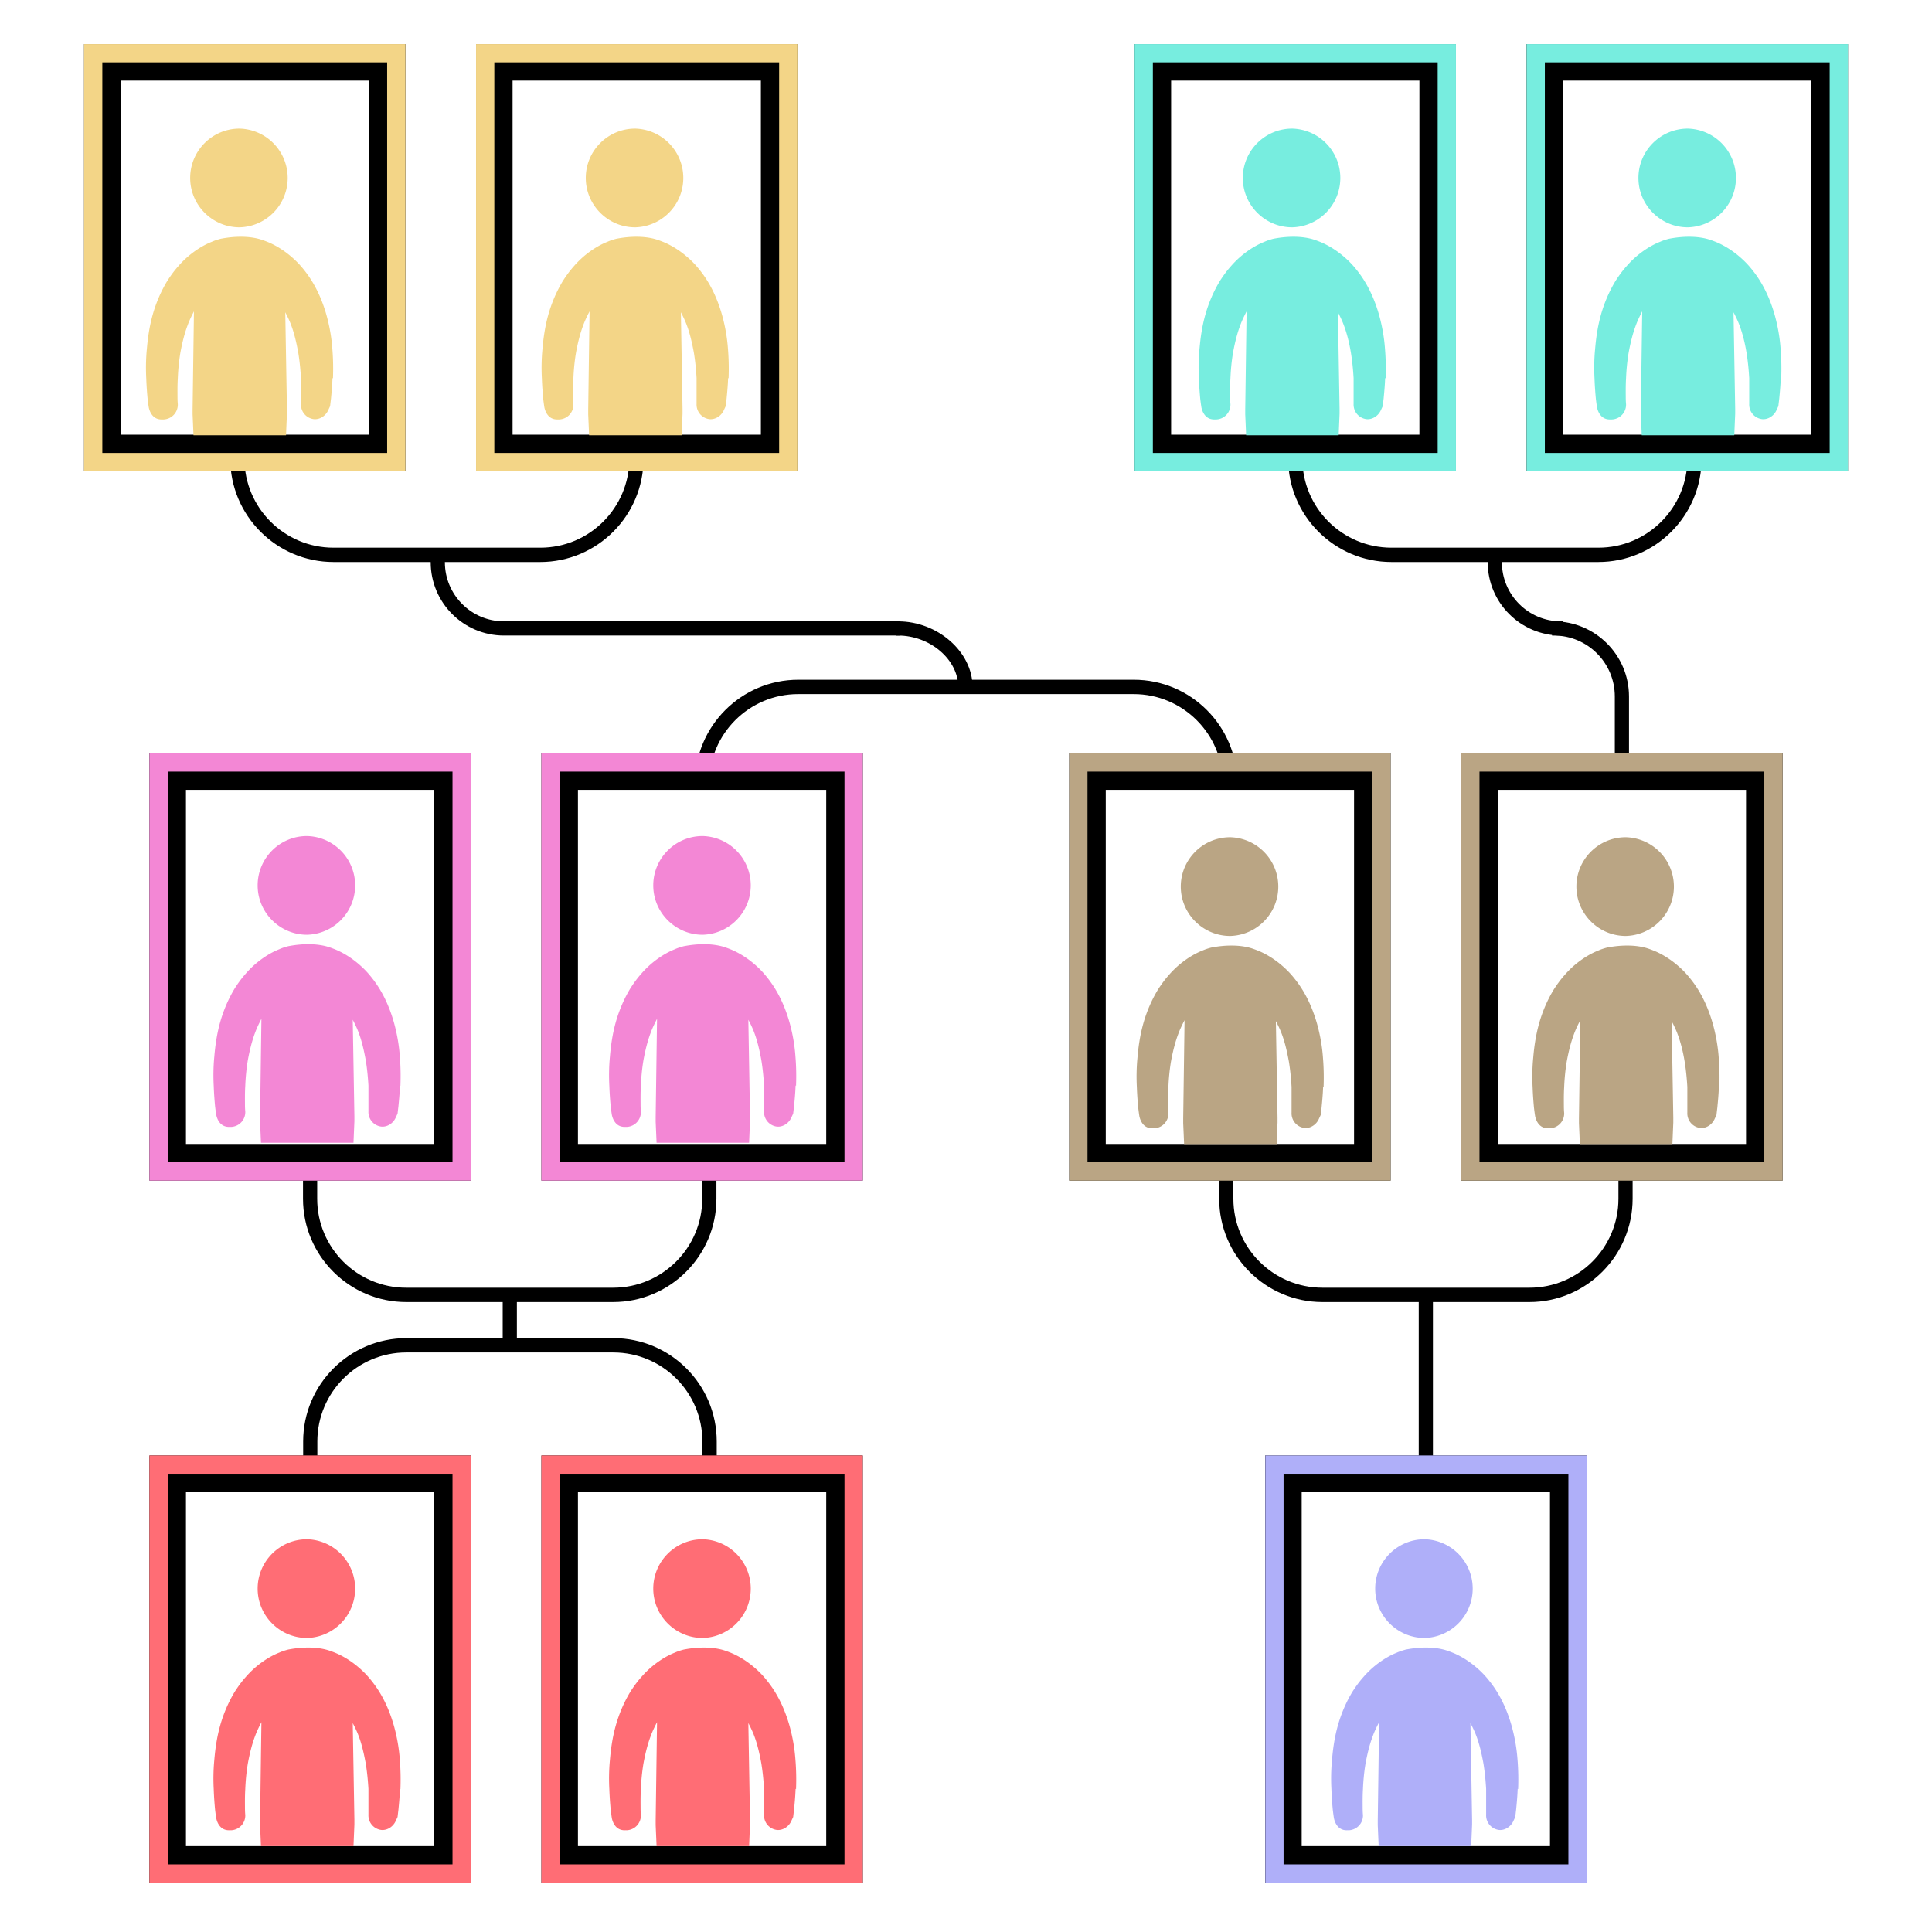<svg xmlns="http://www.w3.org/2000/svg" id="Calque_1" data-name="Calque 1" viewBox="0 0 128 128"><defs><style>.cls-1{fill:#f3d587}.cls-2{fill:#f387d5}.cls-3{fill:#ff6d75}.cls-4{fill:#baa584}.cls-5{fill:#afaff9}.cls-6{fill:#77eddf}.cls-7{stroke:#000;stroke-miterlimit:10;stroke-width:.25px}</style></defs><path d="M35.81 37.11H22.1c-3.7 0-6.72-3.01-6.72-6.72v-1.42h.69v1.42c0 3.32 2.7 6.02 6.02 6.02H35.8c3.32 0 6.02-2.7 6.02-6.02v-1.42h.69v1.42c0 3.7-3.01 6.72-6.72 6.72ZM105.9 37.11H92.19c-3.7 0-6.72-3.01-6.72-6.72v-1.42h.69v1.42c0 3.32 2.7 6.02 6.03 6.02h13.71c3.32 0 6.02-2.7 6.02-6.02v-1.42h.69v1.42c0 3.7-3.01 6.72-6.72 6.72ZM101.33 86.14H87.62c-3.7 0-6.72-3.01-6.72-6.72V78h.69v1.42c0 3.32 2.7 6.02 6.03 6.02h13.71c3.32 0 6.02-2.7 6.02-6.02V78h.69v1.42c0 3.7-3.01 6.72-6.72 6.72ZM40.63 86.14H26.92c-3.7 0-6.72-3.01-6.72-6.72V78h.69v1.42c0 3.32 2.7 6.02 6.02 6.02h13.71c3.32 0 6.03-2.7 6.03-6.02V78h.69v1.42c0 3.7-3.01 6.72-6.72 6.72ZM47.35 96.92h-.69V95.5c0-3.32-2.7-6.02-6.03-6.02H26.92c-3.32 0-6.02 2.7-6.02 6.02v1.42h-.69V95.5c0-3.7 3.01-6.72 6.72-6.72h13.71c3.7 0 6.72 3.01 6.72 6.72v1.42ZM81.83 51.88h-.69c0-3.32-2.7-6.02-6.03-6.02H52.88c-3.32 0-6.02 2.7-6.02 6.02h-.69c0-3.7 3.01-6.72 6.72-6.72h22.23c3.7 0 6.72 3.01 6.72 6.72Z" class="cls-7"/><path d="M94.12 85.8h.69v11.84h-.69zM33.43 85.8h.69v3.1h-.69zM103.42 41.98c-2.61 0-4.73-2.12-4.73-4.73v-.49h.69v.49c0 2.23 1.81 4.04 4.04 4.04v.69ZM59.5 41.98H33.39c-2.61 0-4.73-2.12-4.73-4.73v-.49h.69v.49c0 2.23 1.81 4.04 4.04 4.04H59.5v.69Z" class="cls-7"/><path d="M107.8 50.22h-.69v-4.08c0-2.29-1.86-4.16-4.16-4.16v-.69c2.67 0 4.85 2.18 4.85 4.85v4.08ZM64.3 45.51h-.69c0-1.88-1.92-3.53-4.11-3.53v-.69c2.56 0 4.81 1.97 4.81 4.22Z" class="cls-7"/><path d="M28.77 52.33v23.46H12.32V52.33h16.45m2.42-2.42H9.9v28.31h21.29V49.91ZM54.74 52.33v23.46H38.29V52.33h16.45m2.42-2.42H35.87v28.31h21.29V49.91Z"/><path d="M29.98 51.12V77H11.11V51.12h18.87m1.21-1.21H9.9v28.31h21.29V49.91ZM55.95 51.12V77H37.08V51.12h18.87m1.21-1.21H35.87v28.31h21.29V49.91Z" class="cls-2"/><path d="M28.77 98.85v23.46H12.32V98.85h16.45m2.42-2.42H9.9v28.31h21.29V96.43ZM54.74 98.85v23.46H38.29V98.85h16.45m2.42-2.42H35.87v28.31h21.29V96.43Z"/><path d="M29.98 97.64v25.88H11.11V97.64h18.87m1.21-1.21H9.9v28.31h21.29V96.43ZM55.95 97.64v25.88H37.08V97.64h18.87m1.21-1.21H35.87v28.31h21.29V96.43Z" class="cls-3"/><path d="M24.44 5.34V28.8H7.99V5.34h16.45m2.42-2.42H5.57v28.31h21.29V2.92ZM50.41 5.34V28.8H33.96V5.34h16.45m2.42-2.42H31.54v28.31h21.29V2.92Z"/><path d="M25.65 4.13v25.88H6.78V4.13h18.87m1.21-1.21H5.57v28.31h21.29V2.92ZM51.62 4.13v25.88H32.75V4.13h18.87m1.21-1.21H31.54v28.31h21.29V2.92Z" class="cls-1"/><path d="M94.04 5.34V28.8H77.59V5.34h16.45m2.42-2.42H75.17v28.31h21.29V2.92ZM120.01 5.34V28.8h-16.45V5.34h16.45m2.42-2.42h-21.29v28.31h21.29V2.92Z"/><path d="M95.25 4.13v25.88H76.38V4.13h18.87m1.21-1.21H75.17v28.31h21.29V2.92ZM121.22 4.13v25.88h-18.87V4.13h18.87m1.21-1.21h-21.29v28.31h21.29V2.92Z" class="cls-6"/><path d="M89.71 52.33v23.46H73.26V52.33h16.45m2.42-2.42H70.84v28.31h21.29V49.91ZM115.68 52.33v23.46H99.23V52.33h16.45m2.42-2.42H96.81v28.31h21.29V49.91Z"/><path d="M90.92 51.12V77H72.05V51.12h18.87m1.21-1.21H70.84v28.31h21.29V49.91ZM116.89 51.12V77H98.02V51.12h18.87m1.21-1.21H96.81v28.31h21.29V49.91Z" class="cls-4"/><path d="M102.69 98.85v23.46H86.24V98.85h16.45m2.42-2.42H83.82v28.31h21.29V96.43Z"/><path d="M103.91 97.64v25.88H85.04V97.64h18.87m1.21-1.21H83.83v28.31h21.29V96.43Z" class="cls-5"/><path d="M94.38 108.52a3.271 3.271 0 0 0 0-6.54c-1.81 0-3.27 1.47-3.27 3.27s1.47 3.27 3.27 3.27ZM100.55 118.51c-.02.57-.07 1.03-.1 1.36-.04.33-.06.51-.06.51l-.14.3c-.17.35-.55.6-.94.56a.972.972 0 0 1-.85-1.01v-1.71c-.03-.5-.08-1.08-.18-1.69-.11-.6-.25-1.24-.47-1.82-.11-.3-.25-.58-.39-.85l.11 6.4v.32l-.06 1.43h-6.13l-.06-1.39v-.31l.09-6.51c-.15.29-.3.59-.42.92-.22.58-.37 1.22-.48 1.82-.1.6-.15 1.19-.17 1.69-.03.51-.02.93-.02 1.23 0 .31.02.48.02.48a.98.98 0 0 1-.93 1.02h-.11c-.78.03-.89-.84-.89-.84s-.03-.19-.07-.52c-.03-.33-.07-.79-.09-1.36-.03-.56-.03-1.23.04-1.95.06-.72.17-1.5.39-2.28s.55-1.55.97-2.24c.22-.34.45-.66.71-.95.25-.29.51-.54.78-.76.53-.43 1.04-.71 1.45-.87.2-.09.37-.14.51-.18.07-.02.12-.03.18-.04.77-.14 1.69-.18 2.48.04.14.04.31.1.51.18.4.16.92.44 1.45.87.27.22.54.47.79.76.25.29.49.61.7.95.43.69.75 1.47.97 2.24.22.78.35 1.56.4 2.28.06.73.06 1.4.04 1.95Z" class="cls-5"/><path d="M81.5 62.01a3.271 3.271 0 0 0 0-6.54c-1.81 0-3.27 1.47-3.27 3.27s1.47 3.27 3.27 3.27ZM87.66 72c-.02.57-.07 1.03-.1 1.36-.04.33-.06.51-.06.51l-.14.3c-.17.35-.55.6-.94.56a.972.972 0 0 1-.85-1.01v-1.71c-.03-.5-.08-1.08-.18-1.69-.11-.6-.25-1.24-.47-1.82-.11-.3-.25-.58-.39-.85l.11 6.4v.32l-.06 1.43h-6.13l-.06-1.39v-.31l.09-6.51c-.15.29-.3.59-.42.92-.22.58-.37 1.22-.48 1.82-.1.6-.15 1.19-.17 1.69-.03.51-.02.93-.02 1.23 0 .31.02.48.02.48a.98.98 0 0 1-.93 1.02h-.11c-.78.03-.89-.84-.89-.84s-.03-.19-.07-.52c-.03-.33-.07-.79-.09-1.36-.03-.56-.03-1.23.04-1.95.06-.72.17-1.5.39-2.28.22-.78.55-1.55.97-2.24.22-.34.45-.66.71-.95.25-.29.51-.54.78-.76.53-.43 1.04-.71 1.45-.87.2-.09.37-.14.51-.18.07-.02.12-.03.18-.04.77-.14 1.69-.18 2.48.04.14.04.31.1.51.18.4.16.92.44 1.45.87.27.22.54.47.79.76.25.29.49.61.7.95.43.69.75 1.47.97 2.24.22.78.35 1.56.4 2.28.06.73.06 1.4.04 1.95ZM107.71 62.01a3.271 3.271 0 0 0 0-6.54c-1.81 0-3.27 1.47-3.27 3.27s1.47 3.27 3.27 3.27ZM113.88 72c-.02.57-.07 1.03-.1 1.36-.04.33-.06.51-.06.51l-.14.3c-.17.35-.55.6-.94.56a.972.972 0 0 1-.85-1.01v-1.71c-.03-.5-.08-1.08-.18-1.69s-.25-1.24-.47-1.82c-.11-.3-.25-.58-.39-.85l.11 6.4v.32l-.06 1.43h-6.13l-.06-1.39v-.31l.09-6.51c-.15.29-.3.59-.42.92-.22.58-.37 1.22-.48 1.82-.1.6-.15 1.19-.17 1.69-.03.51-.02.93-.02 1.23 0 .31.02.48.02.48a.98.98 0 0 1-.93 1.02h-.11c-.78.03-.89-.84-.89-.84s-.03-.19-.07-.52c-.03-.33-.07-.79-.09-1.36-.03-.56-.03-1.23.04-1.95.06-.72.17-1.5.39-2.28s.55-1.55.97-2.24c.22-.34.45-.66.71-.95.25-.29.51-.54.78-.76.53-.43 1.04-.71 1.45-.87.2-.09.37-.14.51-.18.07-.02.12-.03.18-.04.77-.14 1.69-.18 2.48.04.14.04.31.1.51.18.4.16.92.44 1.45.87.27.22.54.47.79.76.25.29.49.61.7.95.43.69.75 1.47.97 2.24.22.78.35 1.56.4 2.28.06.73.06 1.4.04 1.95Z" class="cls-4"/><path d="M85.61 15.06a3.271 3.271 0 0 0 0-6.54c-1.81 0-3.27 1.47-3.27 3.27s1.47 3.27 3.27 3.27ZM91.77 25.04c-.02.57-.07 1.03-.1 1.36-.04.33-.06.51-.06.51l-.14.3c-.17.35-.55.6-.94.56a.972.972 0 0 1-.85-1.01v-1.71c-.03-.5-.08-1.08-.18-1.69s-.25-1.24-.47-1.82c-.11-.3-.25-.58-.39-.85l.11 6.4v.32l-.06 1.43h-6.13l-.06-1.39v-.31l.09-6.51c-.15.29-.3.59-.42.92-.22.58-.37 1.22-.48 1.82-.1.6-.15 1.19-.17 1.69-.03.51-.02.93-.02 1.23 0 .31.02.48.02.48a.98.98 0 0 1-.93 1.02h-.11c-.78.03-.89-.84-.89-.84s-.03-.19-.07-.52c-.03-.33-.07-.79-.09-1.36-.03-.56-.03-1.23.04-1.95.06-.72.17-1.5.39-2.28.22-.78.55-1.55.97-2.24.22-.34.45-.66.71-.95.25-.29.51-.54.78-.76.53-.43 1.04-.71 1.45-.87.2-.09.37-.14.51-.18.07-.02.12-.03.18-.04.77-.14 1.69-.18 2.48.04.14.04.31.1.51.18.4.16.92.44 1.45.87.27.22.54.47.79.76.25.29.49.61.7.95.43.69.75 1.47.97 2.24.22.78.35 1.56.4 2.28.06.73.06 1.4.04 1.95ZM111.82 15.06a3.271 3.271 0 0 0 0-6.54c-1.81 0-3.27 1.47-3.27 3.27s1.47 3.27 3.27 3.27ZM117.98 25.04c-.02.57-.07 1.03-.1 1.36-.04.33-.06.51-.06.51l-.14.3c-.17.35-.55.6-.94.56a.972.972 0 0 1-.85-1.01v-1.71c-.03-.5-.08-1.08-.18-1.69s-.25-1.24-.47-1.82c-.11-.3-.25-.58-.39-.85l.11 6.4v.32l-.06 1.43h-6.13l-.06-1.39v-.31l.09-6.51c-.15.29-.3.59-.42.92-.22.58-.37 1.22-.48 1.82-.1.6-.15 1.19-.17 1.69-.03.51-.02.93-.02 1.23 0 .31.02.48.02.48a.98.98 0 0 1-.93 1.02h-.11c-.78.03-.89-.84-.89-.84s-.03-.19-.07-.52c-.03-.33-.07-.79-.09-1.36-.03-.56-.03-1.23.04-1.95.06-.72.17-1.5.39-2.28s.55-1.55.97-2.24c.22-.34.45-.66.71-.95.25-.29.51-.54.78-.76.53-.43 1.04-.71 1.45-.87.2-.09.37-.14.51-.18.07-.02.12-.03.18-.04.77-.14 1.69-.18 2.48.04.14.04.31.1.51.18.4.16.92.44 1.45.87.27.22.54.47.79.76.25.29.49.61.7.95.43.69.75 1.47.97 2.24.22.78.35 1.56.4 2.28.06.73.06 1.4.04 1.95Z" class="cls-6"/><path d="M15.87 15.06a3.271 3.271 0 0 0 0-6.54c-1.81 0-3.27 1.47-3.27 3.27s1.47 3.27 3.27 3.27ZM22.03 25.04c-.02.57-.07 1.03-.1 1.36-.04.33-.06.51-.06.51l-.14.3c-.17.35-.55.6-.94.56a.972.972 0 0 1-.85-1.01v-1.71c-.03-.5-.08-1.08-.18-1.69-.11-.6-.25-1.24-.47-1.82-.11-.3-.25-.58-.39-.85l.11 6.4v.32l-.06 1.43h-6.13l-.06-1.39v-.31l.09-6.51c-.15.29-.3.59-.42.92-.22.58-.37 1.22-.48 1.82-.1.6-.15 1.19-.17 1.69-.03.51-.02.93-.02 1.23 0 .31.02.48.02.48a.98.98 0 0 1-.93 1.02h-.11c-.78.03-.89-.84-.89-.84s-.03-.19-.07-.52c-.03-.33-.07-.79-.09-1.36-.03-.56-.03-1.23.04-1.95.06-.72.17-1.5.39-2.28s.55-1.55.97-2.24c.22-.34.45-.66.71-.95.25-.29.51-.54.78-.76.53-.43 1.04-.71 1.45-.87.2-.09.37-.14.51-.18.07-.02.12-.03.18-.04.77-.14 1.69-.18 2.48.04.14.04.31.1.51.18.4.16.92.44 1.45.87.27.22.54.47.79.76.25.29.49.61.7.95.43.69.75 1.47.97 2.24.22.78.35 1.56.4 2.28.06.73.06 1.4.04 1.95ZM42.08 15.06a3.271 3.271 0 0 0 0-6.54c-1.81 0-3.27 1.47-3.27 3.27s1.47 3.27 3.27 3.27ZM48.24 25.04c-.02.57-.07 1.03-.1 1.36-.04.33-.06.51-.06.51l-.14.3c-.17.35-.55.6-.94.56a.972.972 0 0 1-.85-1.01v-1.71c-.03-.5-.08-1.08-.18-1.69-.11-.6-.25-1.24-.47-1.82-.11-.3-.25-.58-.39-.85l.11 6.4v.32l-.06 1.43h-6.13l-.06-1.39v-.31l.09-6.51c-.15.29-.3.59-.42.92-.22.58-.37 1.22-.48 1.82-.1.6-.15 1.19-.17 1.69-.03.51-.02.93-.02 1.23 0 .31.02.48.02.48a.98.98 0 0 1-.93 1.02h-.11c-.78.03-.89-.84-.89-.84s-.03-.19-.07-.52c-.03-.33-.07-.79-.09-1.36-.03-.56-.03-1.23.04-1.95.06-.72.17-1.5.39-2.28.22-.78.55-1.55.97-2.24.22-.34.45-.66.71-.95.25-.29.51-.54.78-.76.53-.43 1.04-.71 1.45-.87.2-.09.37-.14.51-.18.07-.02.12-.03.18-.04.77-.14 1.69-.18 2.48.04.14.04.31.1.51.18.4.16.92.44 1.45.87.27.22.54.47.79.76.25.29.49.61.7.95.43.69.75 1.47.97 2.24.22.78.35 1.56.4 2.28.06.73.06 1.4.04 1.95Z" class="cls-1"/><path d="M20.34 61.93a3.271 3.271 0 0 0 0-6.54c-1.81 0-3.27 1.47-3.27 3.27s1.47 3.27 3.27 3.27ZM26.5 71.91c-.02.57-.07 1.03-.1 1.36-.04.33-.06.51-.06.51l-.14.3c-.17.35-.55.6-.94.56a.972.972 0 0 1-.85-1.01v-1.71c-.03-.5-.08-1.08-.18-1.69-.11-.6-.25-1.24-.47-1.82-.11-.3-.25-.58-.39-.85l.11 6.4v.32l-.06 1.43h-6.13l-.06-1.39v-.31l.09-6.51c-.15.29-.3.59-.42.92-.22.58-.37 1.22-.48 1.82-.1.6-.15 1.19-.17 1.69-.03.51-.02.93-.02 1.23 0 .31.02.48.02.48a.98.98 0 0 1-.93 1.02h-.11c-.78.03-.89-.84-.89-.84s-.03-.19-.07-.52c-.03-.33-.07-.79-.09-1.36-.03-.56-.03-1.23.04-1.95.06-.72.17-1.5.39-2.28s.55-1.55.97-2.24c.22-.34.45-.66.71-.95.25-.29.51-.54.78-.76.53-.43 1.04-.71 1.45-.87.2-.09.37-.14.51-.18.07-.02.12-.03.18-.04.77-.14 1.69-.18 2.48.04.14.04.31.1.51.18.4.16.92.44 1.45.87.27.22.54.47.79.76.25.29.49.61.7.95.43.69.75 1.47.97 2.24.22.78.35 1.56.4 2.28.06.73.06 1.4.04 1.95ZM46.55 61.93a3.271 3.271 0 0 0 0-6.54c-1.81 0-3.27 1.47-3.27 3.27s1.47 3.27 3.27 3.27ZM52.71 71.91c-.02.57-.07 1.03-.1 1.36-.04.33-.06.51-.06.51l-.14.3c-.17.35-.55.6-.94.56a.972.972 0 0 1-.85-1.01v-1.71c-.03-.5-.08-1.08-.18-1.69-.11-.6-.25-1.24-.47-1.82-.11-.3-.25-.58-.39-.85l.11 6.4v.32l-.06 1.43H43.5l-.06-1.39v-.31l.09-6.51c-.15.29-.3.59-.42.92-.22.58-.37 1.22-.48 1.82-.1.6-.15 1.19-.17 1.69-.03.51-.02.93-.02 1.23 0 .31.02.48.02.48a.98.98 0 0 1-.93 1.02h-.11c-.78.03-.89-.84-.89-.84s-.03-.19-.07-.52c-.03-.33-.07-.79-.09-1.36-.03-.56-.03-1.23.04-1.95.06-.72.17-1.5.39-2.28.22-.78.55-1.55.97-2.24.22-.34.45-.66.71-.95.25-.29.51-.54.78-.76.53-.43 1.04-.71 1.45-.87.2-.09.37-.14.51-.18.07-.02.12-.03.18-.04.77-.14 1.69-.18 2.48.04.14.04.31.1.51.18.4.16.92.44 1.45.87.27.22.54.47.79.76.25.29.49.61.7.95.43.69.75 1.47.97 2.24.22.78.35 1.56.4 2.28.06.73.06 1.4.04 1.95Z" class="cls-2"/><path d="M20.34 108.52a3.271 3.271 0 0 0 0-6.54c-1.81 0-3.27 1.47-3.27 3.27s1.47 3.27 3.27 3.27ZM26.5 118.51c-.02.57-.07 1.03-.1 1.36-.04.33-.06.51-.06.51l-.14.3c-.17.35-.55.6-.94.56a.972.972 0 0 1-.85-1.01v-1.71c-.03-.5-.08-1.08-.18-1.69-.11-.6-.25-1.24-.47-1.82-.11-.3-.25-.58-.39-.85l.11 6.4v.32l-.06 1.43h-6.13l-.06-1.39v-.31l.09-6.51c-.15.29-.3.59-.42.92-.22.58-.37 1.22-.48 1.82-.1.6-.15 1.19-.17 1.69-.03.51-.02.93-.02 1.23 0 .31.02.48.02.48a.98.98 0 0 1-.93 1.02h-.11c-.78.03-.89-.84-.89-.84s-.03-.19-.07-.52c-.03-.33-.07-.79-.09-1.36-.03-.56-.03-1.23.04-1.95.06-.72.17-1.5.39-2.28s.55-1.55.97-2.24c.22-.34.45-.66.71-.95.25-.29.51-.54.78-.76.53-.43 1.04-.71 1.45-.87.2-.09.37-.14.51-.18.07-.02.12-.03.18-.04.77-.14 1.69-.18 2.48.04.14.04.31.1.51.18.4.16.92.44 1.45.87.27.22.54.47.79.76.25.29.49.61.7.95.43.69.75 1.47.97 2.24.22.78.35 1.56.4 2.28.06.73.06 1.4.04 1.95ZM46.55 108.52a3.271 3.271 0 0 0 0-6.54c-1.81 0-3.27 1.47-3.27 3.27s1.47 3.27 3.27 3.27ZM52.71 118.51c-.02.57-.07 1.03-.1 1.36-.04.33-.06.51-.06.51l-.14.3c-.17.35-.55.6-.94.56a.972.972 0 0 1-.85-1.01v-1.71c-.03-.5-.08-1.08-.18-1.69-.11-.6-.25-1.24-.47-1.82-.11-.3-.25-.58-.39-.85l.11 6.4v.32l-.06 1.43H43.5l-.06-1.39v-.31l.09-6.51c-.15.29-.3.59-.42.92-.22.58-.37 1.22-.48 1.82-.1.6-.15 1.19-.17 1.69-.03.51-.02.93-.02 1.23 0 .31.02.48.02.48a.98.98 0 0 1-.93 1.02h-.11c-.78.03-.89-.84-.89-.84s-.03-.19-.07-.52c-.03-.33-.07-.79-.09-1.36-.03-.56-.03-1.23.04-1.95.06-.72.17-1.5.39-2.28.22-.78.55-1.55.97-2.24.22-.34.45-.66.71-.95.25-.29.51-.54.78-.76.53-.43 1.04-.71 1.45-.87.2-.09.37-.14.51-.18.07-.02.12-.03.18-.04.77-.14 1.69-.18 2.48.04.14.04.31.1.51.18.4.16.92.44 1.45.87.27.22.54.47.79.76.25.29.49.61.7.95.43.69.75 1.47.97 2.24.22.78.35 1.56.4 2.28.06.73.06 1.4.04 1.95Z" class="cls-3"/></svg>